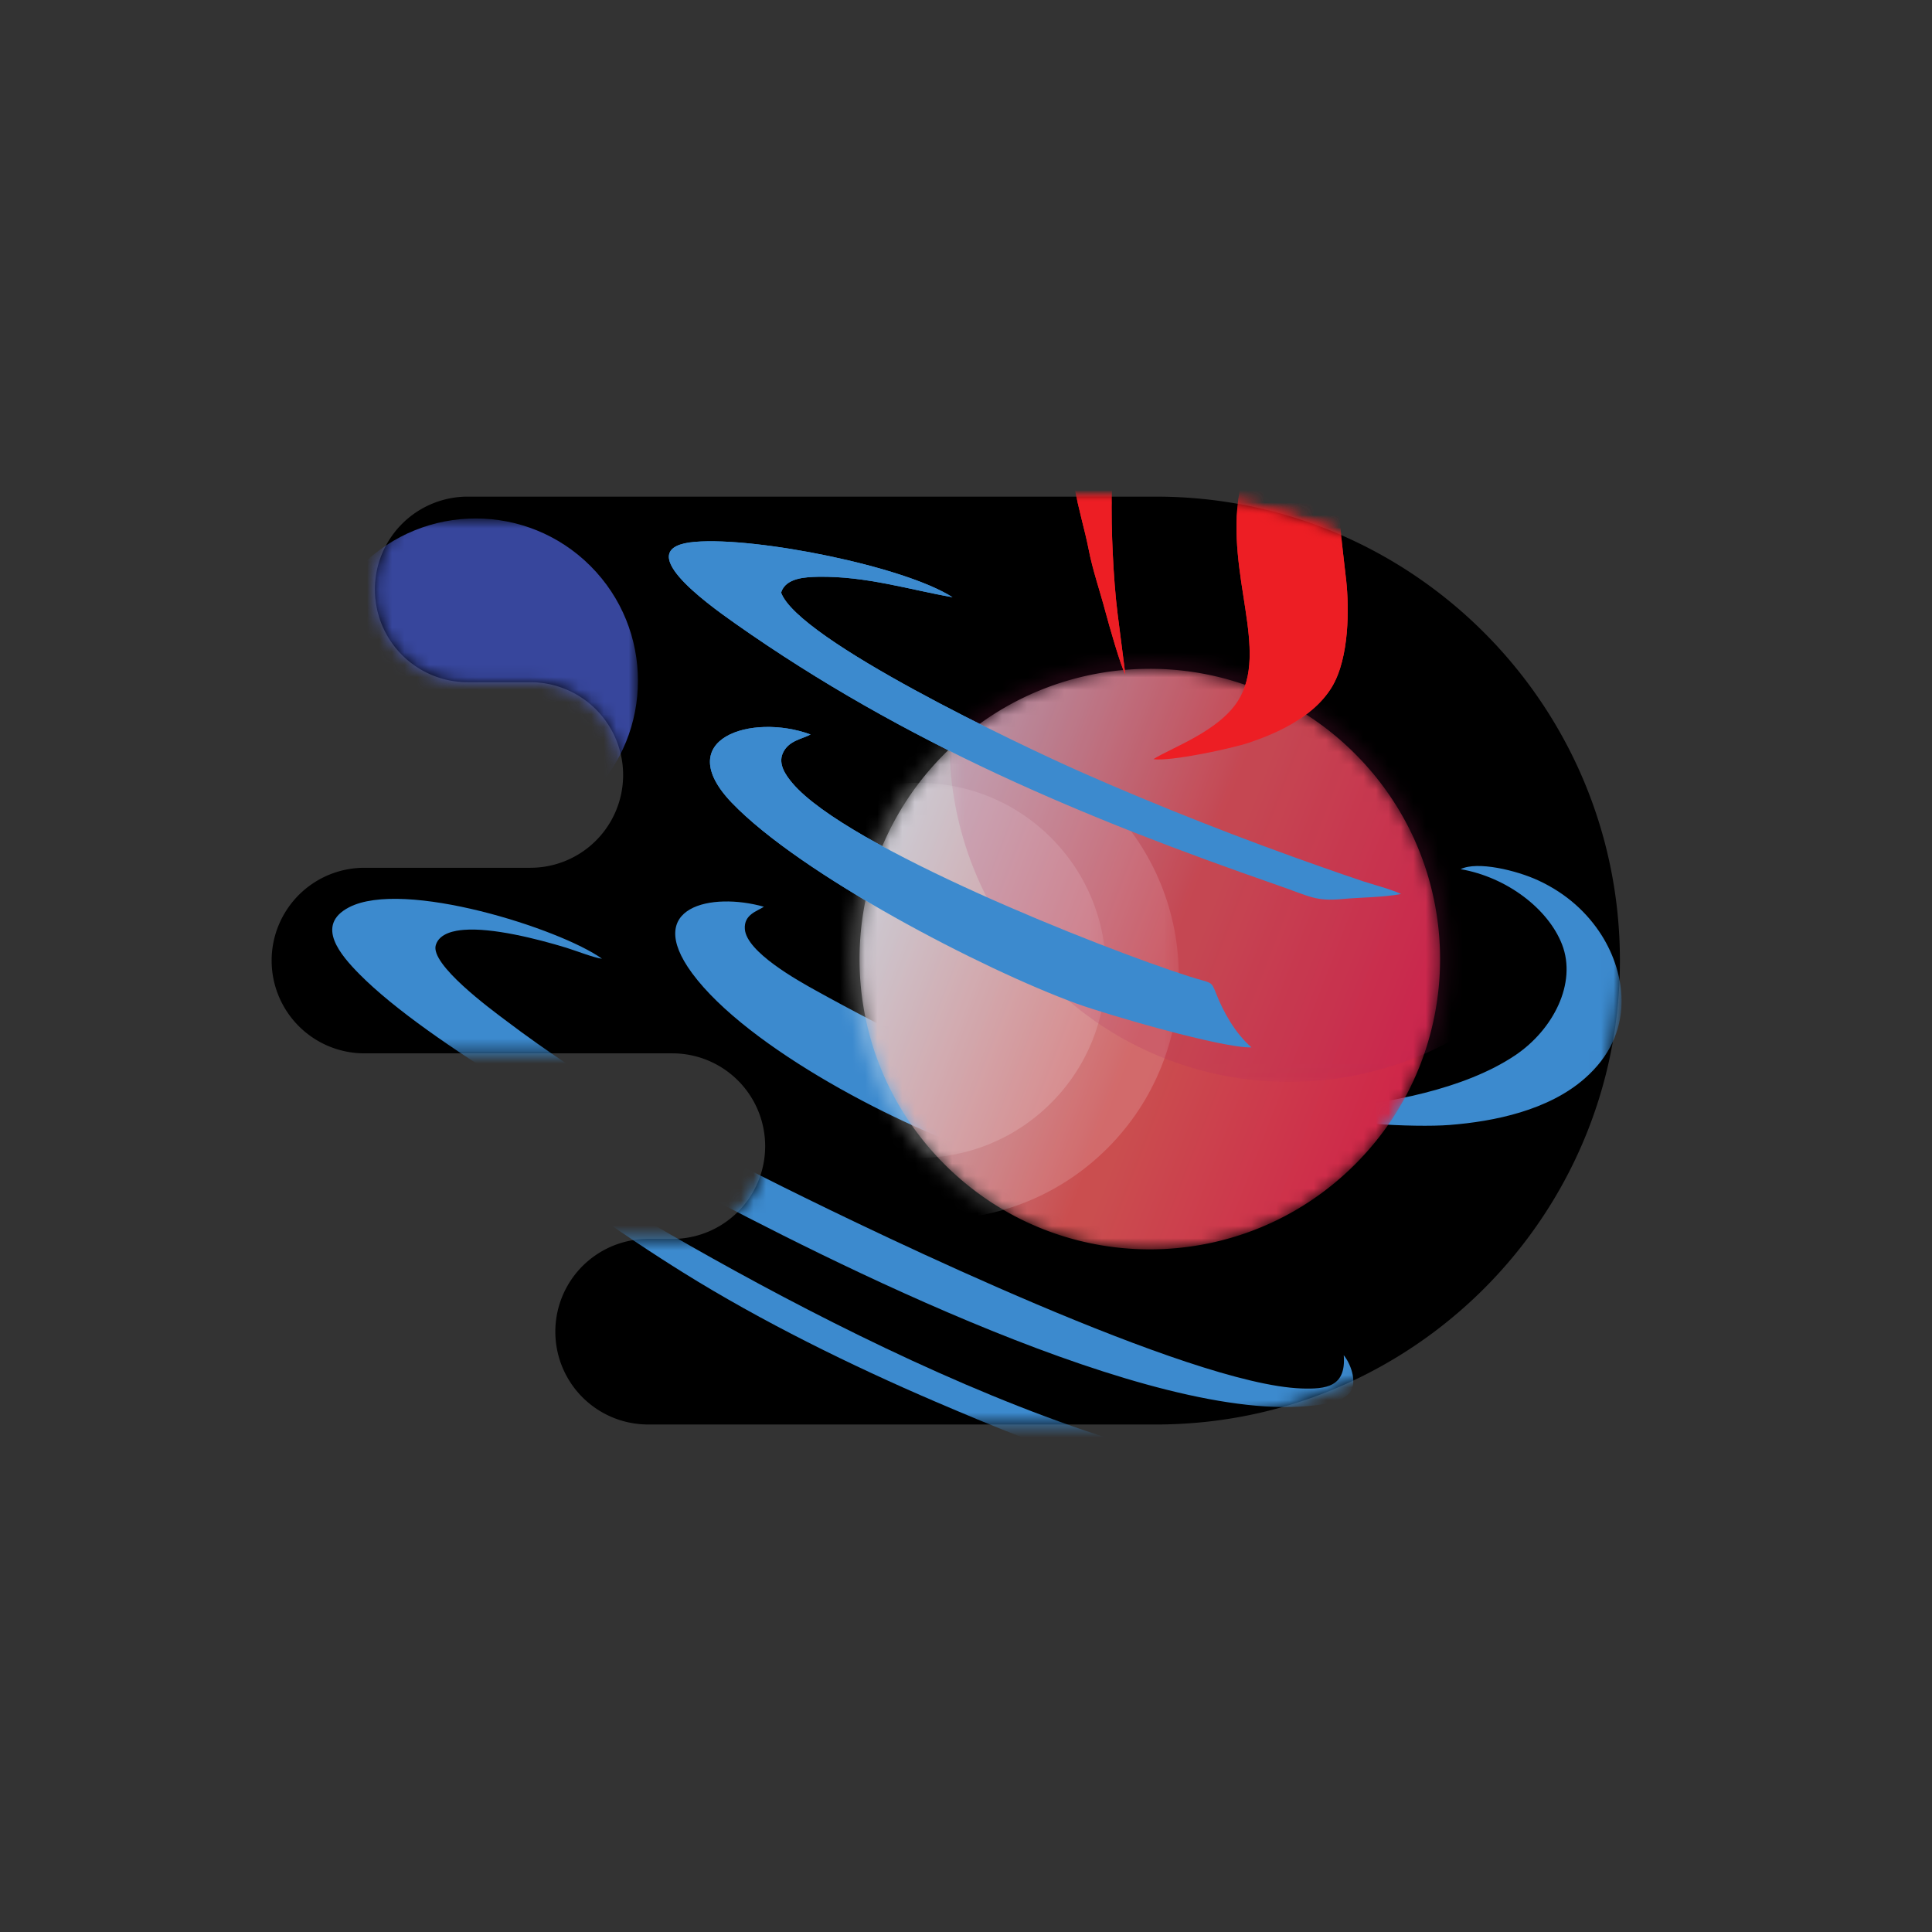 <svg width="155" height="155" viewBox="0 0 155 155" xmlns="http://www.w3.org/2000/svg" xmlns:xlink="http://www.w3.org/1999/xlink"><rect x="0" y="0" width="155" height="155" fill="#333333" stroke="none"/><defs><path id="a" d="M0 199.75h199.75V0H0z"/><path d="M71.796 74.984h.426-.426zm-55.22 0a7.443 7.443 0 0 1-7.443-7.443 7.443 7.443 0 0 1 7.443-7.444h-.638 6.41-.745a7.444 7.444 0 0 0 0-14.887h.638-13.95a7.444 7.444 0 0 1-7.444-7.445A7.443 7.443 0 0 1 8.29 30.32h24.705a7.444 7.444 0 1 0 0-14.888h.745-11.767a7.444 7.444 0 0 1 0-14.887h50.248-.426c20.556 0 37.219 16.662 37.219 37.219 0 20.556-16.663 37.22-37.219 37.22h-55.22z" id="c"/><path d="M6.892 40.369c-9.094-9.096-9.094-23.84 0-32.935 9.095-9.096 23.84-9.096 32.935 0 9.095 9.094 9.095 23.839 0 32.935a23.214 23.214 0 0 1-16.467 6.82c-5.96 0-11.92-2.273-16.468-6.82" id="e"/><linearGradient x1="104.739%" y1="29.814%" x2="-17.479%" y2="74.884%" id="g"><stop stop-color="#D11746" offset="0%"/><stop stop-color="#CA4E4F" offset="40.786%"/><stop stop-color="#CA4E4F" offset="43.311%"/><stop stop-color="#ACECFE" offset="100%"/></linearGradient><path d="M7.376 41.88c-9.378-9.378-9.378-24.585 0-33.963 9.38-9.38 24.585-9.38 33.965 0 9.379 9.378 9.379 24.585 0 33.964a23.941 23.941 0 0 1-16.982 7.034A23.941 23.941 0 0 1 7.376 41.88" id="h"/><path id="j" d="M.6 39.08h39.067V.011H.6z"/><path id="l" d="M.728 31.054H30.83V.954H.73z"/><path id="n" d="M.291 54.556h54.49V.066H.29z"/><path d="M71.796 74.984h.426-.426zm-55.22 0a7.443 7.443 0 0 1-7.443-7.443 7.443 7.443 0 0 1 7.443-7.444h-.638 6.41-.745a7.444 7.444 0 0 0 0-14.887h.638-13.95a7.444 7.444 0 0 1-7.444-7.445A7.443 7.443 0 0 1 8.29 30.32h24.705a7.444 7.444 0 1 0 0-14.888h.745-11.767a7.444 7.444 0 0 1 0-14.887h50.248-.426c20.556 0 37.219 16.662 37.219 37.219 0 20.556-16.663 37.22-37.219 37.22h-55.22z" id="p"/><path id="r" d="M.207 26.293h26.034V.26H.207z"/></defs><g fill="none" fill-rule="evenodd"><g transform="matrix(1 0 0 -1 -22 177.75)"><mask id="b" fill="#fff"><use xlink:href="#a"/></mask><g mask="url(#b)"><path d="M115.167 63.467H73.91a7.444 7.444 0 0 0 0 14.887h2.778-.745a7.444 7.444 0 0 1 0 14.888H51.237a7.444 7.444 0 1 0 0 14.888h13.95-.638a7.443 7.443 0 0 1 7.443 7.445 7.443 7.443 0 0 1-7.443 7.443h.745-6.41.639a7.443 7.443 0 0 0-7.444 7.444 7.443 7.443 0 0 0 7.444 7.444h55.644-.425c20.556 0 37.22-16.664 37.22-37.22 0-20.555-16.664-37.22-37.22-37.22h.425z" fill="#000" fill-rule="nonzero"/></g></g><g transform="matrix(1 0 0 -1 20.946 114.829)"><mask id="d" fill="#fff"><use xlink:href="#c"/></mask><g mask="url(#d)"><path d="M69.34 60.71l-.612 4.782c-.2 1.57-.319 3.263-.4 4.933-.141 3.07-.227 6.92.56 10.296 1.448 6.179 6.575 7.832 11.406 9.883.732.315 1.523.552 2.275.815 4.816 1.682 11.122 3.419 16.12 4.945 5.092 1.57 9.015 4.18 12.17 9.337 1.653 2.688 4.198 8.957 2.777 11.054-1.573-4.502-2.906-7.424-6.779-10.77-4.492-3.886-9.207-5.166-14.42-6.148-4.26-.802-11.435-2.51-15.33-3.63-2.527-.737-6.883-2.14-9.518-4.34-3.898-3.252-3.555-6.87-3.168-10.744.184-1.847.488-3.499.808-5.233.37-2.022.85-3.532 1.162-5.125.325-1.685.923-3.389 1.363-5.06.278-1.037 1.18-4.226 1.585-4.996" fill="#ED1E24" fill-rule="nonzero"/><path d="M86.86 6.104c.202-2.535-1.395-2.743-3.416-2.668-8.982.338-33.784 12.302-41.484 16.127-7.852 3.896-15.544 8.249-22.392 13.444-1.11.836-6.032 4.454-5.55 6.004.297.98 1.592 1.165 2.239 1.217 2.285.187 5.84-.705 8.225-1.432.688-.212 2.297-.832 2.869-.883-3.37 2.415-15.928 6.411-20.306 4.119-2.757-1.442-.627-3.866.85-5.362 5.541-5.602 19.174-13.178 26.43-17.048 10.85-5.772 37.2-19.2 50.245-17.538.76.09 2.281.33 2.798 1.052.638.904-.045 2.413-.509 2.968" fill="#3C8ACE" fill-rule="nonzero"/><path d="M71.59 53.923c1.365-.2 6.238.846 7.648 1.313 1.858.634 5.117 1.898 6.68 4.495 1.414 2.36 1.367 6.406 1.142 8.493-.714 6.604-1.86 10.763 5.355 13.962 2.408 1.061 4.738 1.667 7.397 2.248 3.183.695 8.137 1.335 11.6 1.63l3.968.381c-1.686.605-6.728 1.084-8.693 1.32-2.646.304-5.854.35-8.364.231-8.62-.422-18.248-3.066-19.853-12.75-1.086-6.554 2.446-12.633-.101-16.649-1.56-2.462-5.368-3.768-6.78-4.674" fill="#ED1E24" fill-rule="nonzero"/><path d="M71.306 19.293c-1.641 1.823-2.716 3.51-3.985 5.535-.732 1.177-.35.915-1.878 1.276-6.227 1.484-15.198 6.08-20.91 9.243-1.47.815-5.598 3.105-5.722 4.947-.084 1.163.983 1.431 1.53 1.787-4.199 1.192-9.698.027-5.764-5.326C39.01 30.737 51.5 24.266 58.608 22.072c2.025-.625 11.44-3.041 12.698-2.779M79.454 30.798c-1.368 1.204-2.274 2.913-2.804 4.254-.47 1.155-.275.827-2.237 1.455-7.065 2.265-27.408 10.341-31.775 15.482-.566.668-1.165 1.54-.782 2.412.459 1.035 1.59 1.139 2.23 1.503-4.744 1.744-11.235-.352-6.321-5.479 5.546-5.773 20.03-13.325 27.655-16.11 2.513-.912 11.714-3.59 14.034-3.517M91.458 43.107c-.866.4-2.136.721-3.063 1.024-1.069.365-2.09.705-3.149 1.085-6.39 2.234-13.346 4.962-19.493 7.686-4.8 2.125-22.67 10.59-24.034 14.386.373 1.199 1.988 1.242 2.978 1.267 3.844.064 7.33-1.04 10.775-1.64-3.902 2.496-15.73 4.853-20.657 4.443-5.324-.437.879-4.898 3.212-6.543 13.655-9.62 27.976-15.604 43.587-21.026 2.545-.884 2.983-1.282 5.127-1.087 1.481.136 3.326.132 4.717.405M17.815 24.98c3.219-3.839 11.622-9.495 16.072-12.26 6.249-3.896 13.478-7.457 20.24-10.355 8.752-3.748 19.267-7.938 28.64-7.991 2.23-.006 6.523.505 7.894 2.415-.657.032-1.364-.215-2.034-.294C70.877-5.78 41.367 10.5 26.472 19.562l-8.657 5.419M96.24 45.098c3.727-.65 7.036-3.197 8.138-6.052 1.19-3.09-.698-6.82-3.766-8.883-4.098-2.748-10.313-3.881-15.19-4.297-.837-.073-1.603-.059-2.361-.183 2.507-.973 9.455-1.329 12.283-1.108 3.607.281 7.934 1.177 10.841 3.726 4.137 3.615 3.304 8.426 1.36 11.502-1.121 1.762-2.768 3.32-5.07 4.388-1.761.817-4.91 1.571-6.236.907" fill="#3C8ACE" fill-rule="nonzero"/></g></g><g transform="matrix(1 0 0 -1 68.886 100.846)"><mask id="f" fill="#fff"><use xlink:href="#e"/></mask><g mask="url(#f)" fill-rule="nonzero" fill="url(#g)"><path d="M6.892 40.369c-9.094-9.096-9.094-23.84 0-32.935 9.095-9.096 23.84-9.096 32.935 0 9.095 9.094 9.095 23.839 0 32.935a23.214 23.214 0 0 1-16.467 6.82c-5.96 0-11.92-2.273-16.468-6.82"/></g></g><g transform="matrix(1 0 0 -1 67.888 101.845)"><mask id="i" fill="#fff"><use xlink:href="#h"/></mask><g mask="url(#i)"><g transform="translate(-12.984 3.995)"><mask id="k" fill="#fff"><use xlink:href="#j"/></mask><g opacity=".16" mask="url(#k)"><path d="M6.321 33.358c7.629 7.628 19.996 7.628 27.625 0 7.628-7.629 7.628-19.996 0-27.625-7.629-7.628-19.996-7.628-27.625 0-7.628 7.629-7.628 19.996 0 27.625" fill="#FFF" fill-rule="nonzero"/></g></g><g transform="translate(-9.988 7.99)"><mask id="m" fill="#fff"><use xlink:href="#l"/></mask><g opacity=".16" mask="url(#m)" fill-rule="nonzero" fill="#FFF"><path d="M5.136 26.645c5.878 5.878 15.407 5.878 21.285 0 5.878-5.877 5.878-15.406 0-21.284-5.878-5.877-15.407-5.877-21.285 0-5.877 5.878-5.877 15.407 0 21.284"/></g></g><g transform="translate(7.99 14.981)"><mask id="o" fill="#fff"><use xlink:href="#n"/></mask><g opacity=".16" mask="url(#o)"><path d="M8.271 46.576c10.64 10.64 27.89 10.64 38.53 0s10.64-27.89 0-38.53-27.89-10.64-38.53 0-10.64 27.89 0 38.53" fill="#AA1F61" fill-rule="nonzero"/></g></g></g></g><g transform="matrix(1 0 0 -1 20.946 114.829)"><mask id="q" fill="#fff"><use xlink:href="#p"/></mask><g mask="url(#q)"><path d="M69.34 60.71l-.612 4.782c-.2 1.57-.319 3.263-.4 4.933-.141 3.07-.227 6.92.56 10.296 1.448 6.179 6.575 7.832 11.406 9.883.732.315 1.523.552 2.275.815 4.816 1.682 11.122 3.419 16.12 4.945 5.092 1.57 9.015 4.18 12.17 9.337 1.653 2.688 4.198 8.957 2.777 11.054-1.573-4.502-2.906-7.424-6.779-10.77-4.492-3.886-9.207-5.166-14.42-6.148-4.26-.802-11.435-2.51-15.33-3.63-2.527-.737-6.883-2.14-9.518-4.34-3.898-3.252-3.555-6.87-3.168-10.744.184-1.847.488-3.499.808-5.233.37-2.022.85-3.532 1.162-5.125.325-1.685.923-3.389 1.363-5.06.278-1.037 1.18-4.226 1.585-4.996" fill="#ED1E24" fill-rule="nonzero"/><path d="M71.59 53.923c1.365-.2 6.238.846 7.648 1.313 1.858.634 5.117 1.898 6.68 4.495 1.414 2.36 1.367 6.406 1.142 8.493-.714 6.604-1.86 10.763 5.355 13.962 2.408 1.061 4.738 1.667 7.397 2.248 3.183.695 8.137 1.335 11.6 1.63l3.968.381c-1.686.605-6.728 1.084-8.693 1.32-2.646.304-5.854.35-8.364.231-8.62-.422-18.248-3.066-19.853-12.75-1.086-6.554 2.446-12.633-.101-16.649-1.56-2.462-5.368-3.768-6.78-4.674" fill="#ED1E24" fill-rule="nonzero"/><path d="M79.454 30.798c-1.368 1.204-2.274 2.913-2.804 4.254-.47 1.155-.275.827-2.237 1.455-7.065 2.265-27.408 10.341-31.775 15.482-.566.668-1.165 1.54-.782 2.412.459 1.035 1.59 1.139 2.23 1.503-4.744 1.744-11.235-.352-6.321-5.479 5.546-5.773 20.03-13.325 27.655-16.11 2.513-.912 11.714-3.59 14.034-3.517M91.458 43.107c-.866.4-2.136.721-3.063 1.024-1.069.365-2.09.705-3.149 1.085-6.39 2.234-13.346 4.962-19.493 7.686-4.8 2.125-22.67 10.59-24.034 14.386.373 1.199 1.988 1.242 2.978 1.267 3.844.064 7.33-1.04 10.775-1.64-3.902 2.496-15.73 4.853-20.657 4.443-5.324-.437.879-4.898 3.212-6.543 13.655-9.62 27.976-15.604 43.587-21.026 2.545-.884 2.983-1.282 5.127-1.087 1.481.136 3.326.132 4.717.405" fill="#3C8ACE" fill-rule="nonzero"/><g transform="translate(3.995 46.941)"><mask id="s" fill="#fff"><use xlink:href="#r"/></mask><g opacity=".65" mask="url(#s)" fill-rule="nonzero" fill="#546BEF"><path d="M4.02 4.071c-5.084 5.084-5.084 13.325 0 18.41 5.083 5.082 13.325 5.082 18.409 0 5.082-5.085 5.082-13.326 0-18.41-5.084-5.083-13.326-5.083-18.41 0"/></g></g></g></g></g></svg>